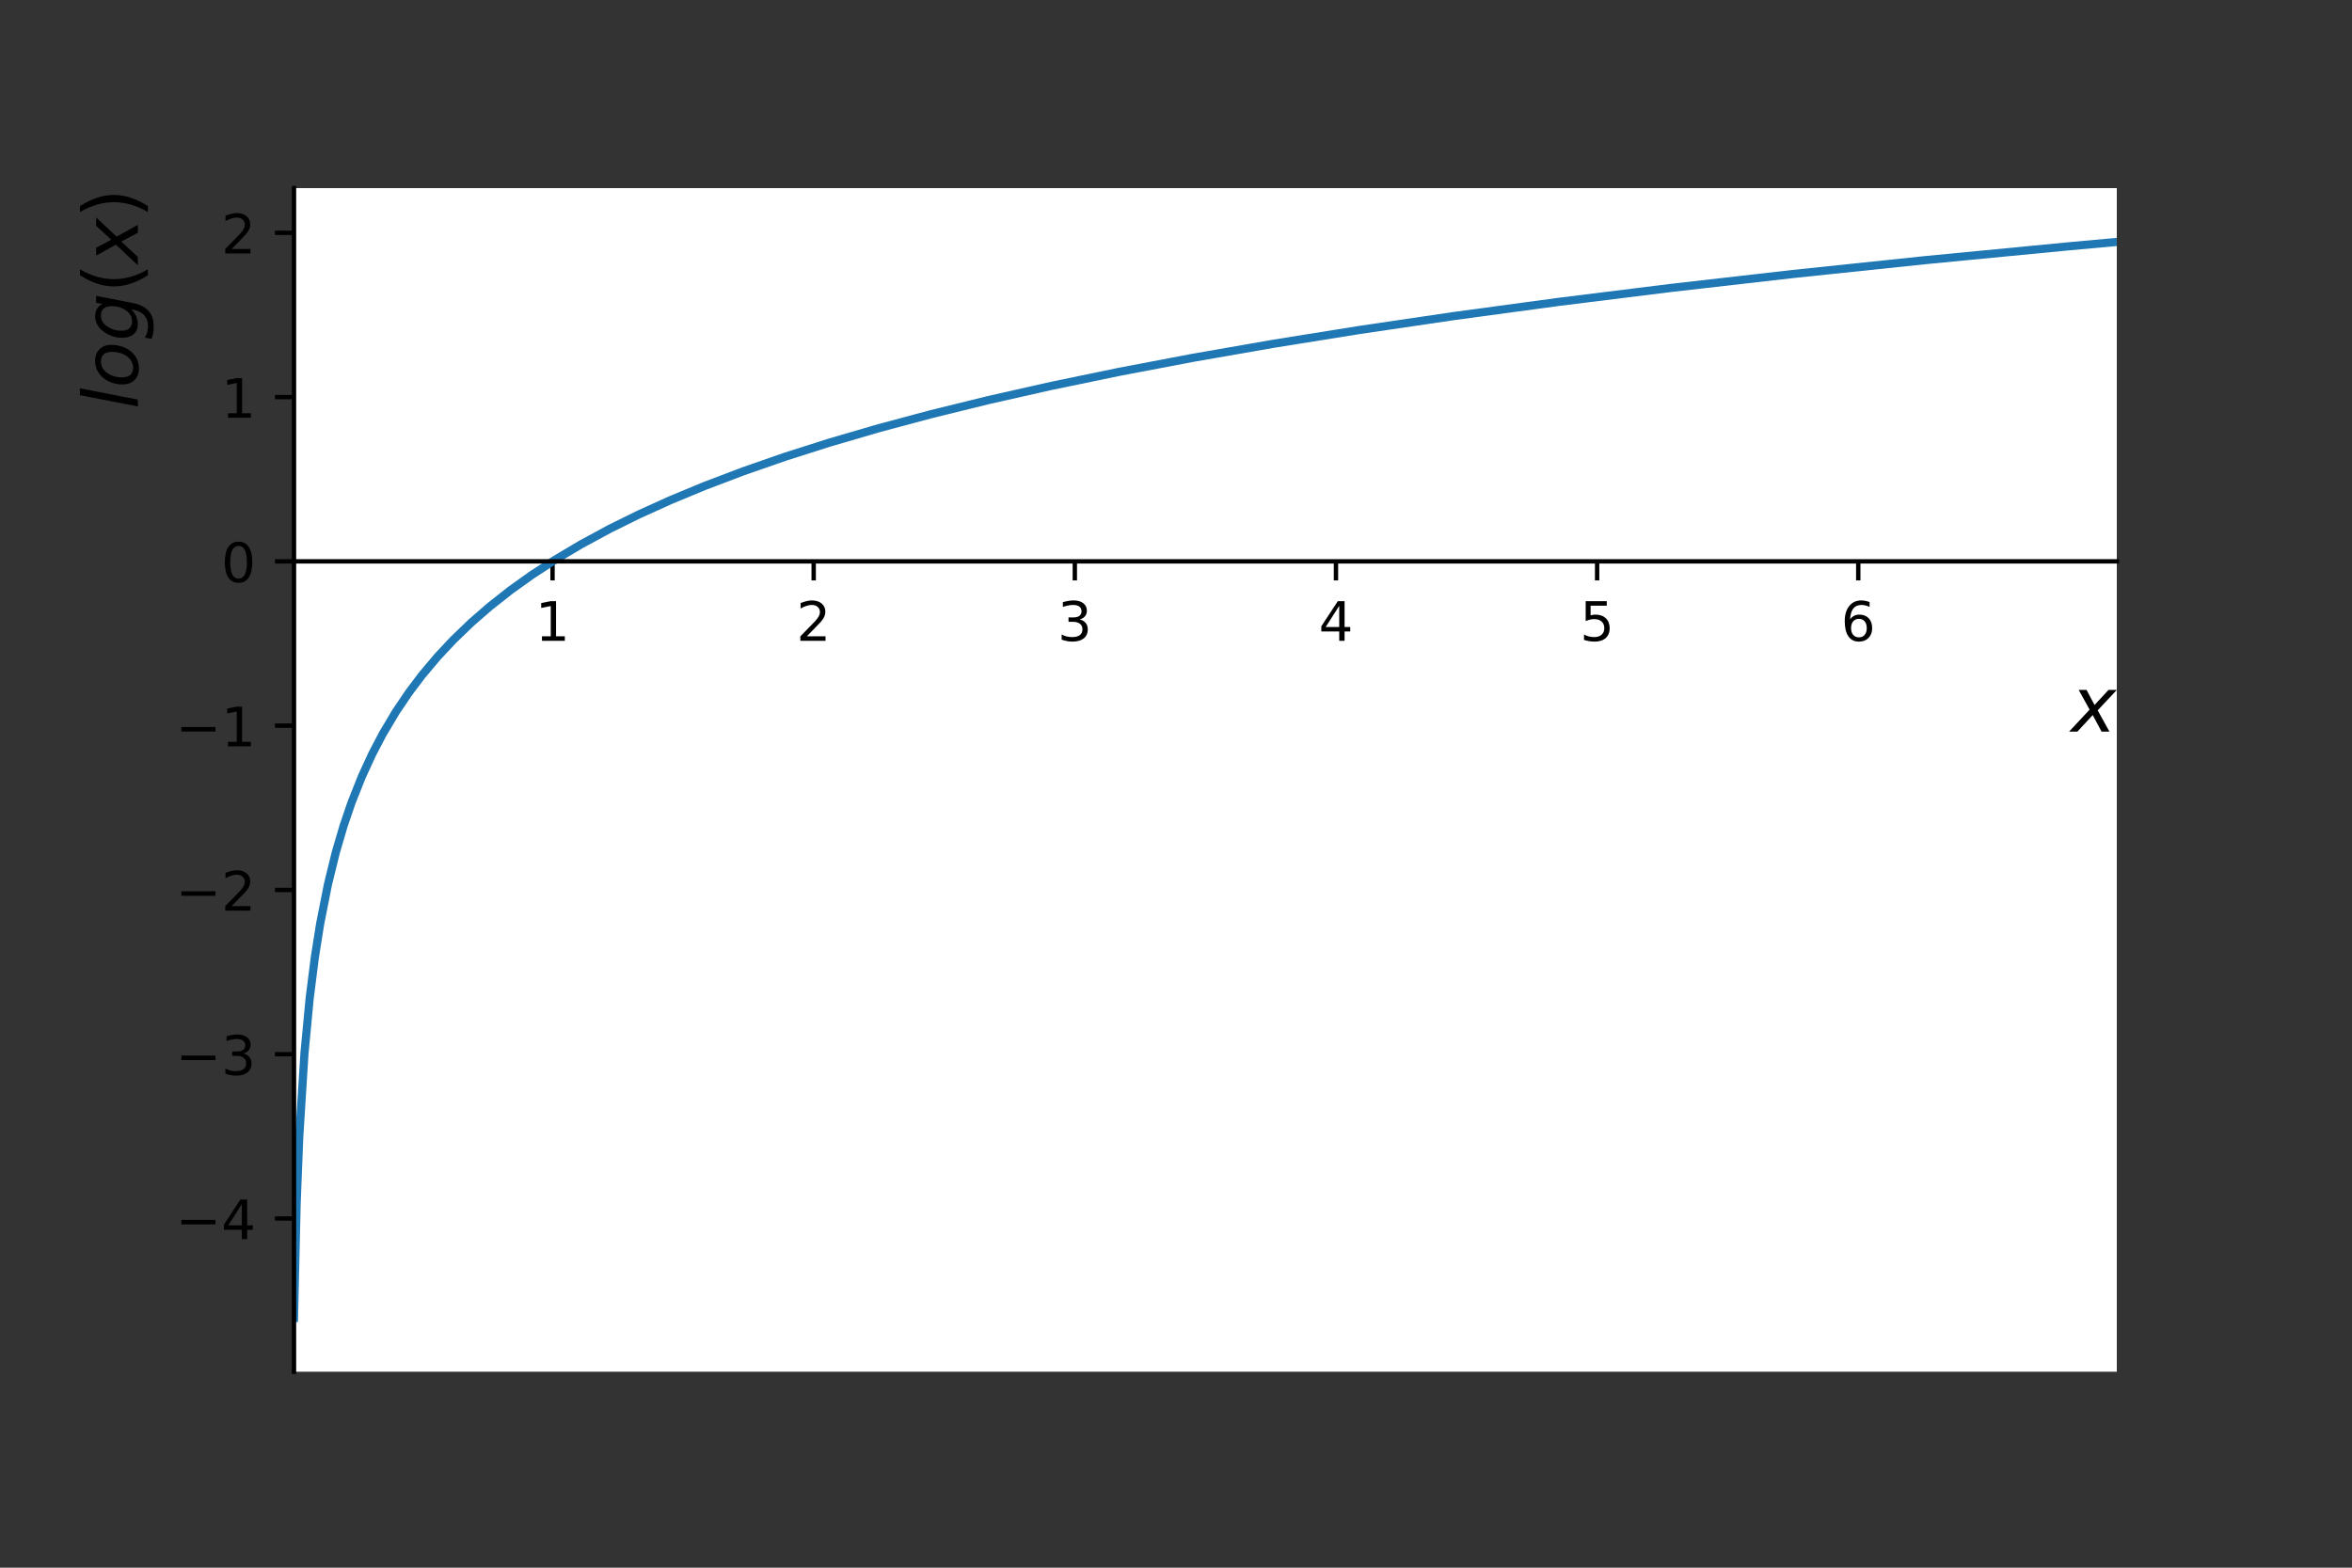 <svg xmlns="http://www.w3.org/2000/svg" xmlns:xlink="http://www.w3.org/1999/xlink" width="576" height="384" version="1.1" viewBox="0 0 432 288"><rect x="0" y="0" width="432" height="288" fill="#333333" stroke="none"/><defs><style type="text/css">*{stroke-linecap:butt;stroke-linejoin:round}</style></defs><g id="figure_1"><g id="patch_1"><path d="M 0 288 L 432 288 L 432 0 L 0 0 z" style="fill:none"/></g><g id="axes_1"><g id="patch_2"><path d="M 54 252 L 388.8 252 L 388.8 34.56 L 54 34.56 z" style="fill:#fff"/></g><g id="matplotlib.axis_1"><g id="xtick_1"><g id="line2d_1"><defs><path id="m849290e6ee" d="M 0 0 L 0 3.5" style="stroke:#000;stroke-width:.8"/></defs><g><use style="stroke:#000;stroke-width:.8" x="101.486" y="103.129" xlink:href="#m849290e6ee"/></g></g><g id="text_1"><g transform="translate(98.305 117.728)scale(0.1 -0.1)"><defs><path id="DejaVuSans-49" d="M 12.406 8.297 L 28.516 8.297 L 28.516 63.922 L 10.984 60.406 L 10.984 69.391 L 28.422 72.906 L 38.281 72.906 L 38.281 8.297 L 54.391 8.297 L 54.391 0 L 12.406 0 z"/></defs><use xlink:href="#DejaVuSans-49"/></g></g></g><g id="xtick_2"><g id="line2d_2"><g><use style="stroke:#000;stroke-width:.8" x="149.452" y="103.129" xlink:href="#m849290e6ee"/></g></g><g id="text_2"><g transform="translate(146.27 117.728)scale(0.1 -0.1)"><defs><path id="DejaVuSans-50" d="M 19.188 8.297 L 53.609 8.297 L 53.609 0 L 7.328 0 L 7.328 8.297 Q 12.938 14.109 22.625 23.891 Q 32.328 33.688 34.812 36.531 Q 39.547 41.844 41.422 45.531 Q 43.312 49.219 43.312 52.781 Q 43.312 58.594 39.234 62.25 Q 35.156 65.922 28.609 65.922 Q 23.969 65.922 18.812 64.312 Q 13.672 62.703 7.812 59.422 L 7.812 69.391 Q 13.766 71.781 18.938 73 Q 24.125 74.219 28.422 74.219 Q 39.75 74.219 46.484 68.547 Q 53.219 62.891 53.219 53.422 Q 53.219 48.922 51.531 44.891 Q 49.859 40.875 45.406 35.406 Q 44.188 33.984 37.641 27.219 Q 31.109 20.453 19.188 8.297 z"/></defs><use xlink:href="#DejaVuSans-50"/></g></g></g><g id="xtick_3"><g id="line2d_3"><g><use style="stroke:#000;stroke-width:.8" x="197.417" y="103.129" xlink:href="#m849290e6ee"/></g></g><g id="text_3"><g transform="translate(194.236 117.728)scale(0.1 -0.1)"><defs><path id="DejaVuSans-51" d="M 40.578 39.312 Q 47.656 37.797 51.625 33 Q 55.609 28.219 55.609 21.188 Q 55.609 10.406 48.188 4.484 Q 40.766 -1.422 27.094 -1.422 Q 22.516 -1.422 17.656 -0.516 Q 12.797 0.391 7.625 2.203 L 7.625 11.719 Q 11.719 9.328 16.594 8.109 Q 21.484 6.891 26.812 6.891 Q 36.078 6.891 40.938 10.547 Q 45.797 14.203 45.797 21.188 Q 45.797 27.641 41.281 31.266 Q 36.766 34.906 28.719 34.906 L 20.219 34.906 L 20.219 43.016 L 29.109 43.016 Q 36.375 43.016 40.234 45.922 Q 44.094 48.828 44.094 54.297 Q 44.094 59.906 40.109 62.906 Q 36.141 65.922 28.719 65.922 Q 24.656 65.922 20.016 65.031 Q 15.375 64.156 9.812 62.312 L 9.812 71.094 Q 15.438 72.656 20.344 73.438 Q 25.25 74.219 29.594 74.219 Q 40.828 74.219 47.359 69.109 Q 53.906 64.016 53.906 55.328 Q 53.906 49.266 50.438 45.094 Q 46.969 40.922 40.578 39.312 z"/></defs><use xlink:href="#DejaVuSans-51"/></g></g></g><g id="xtick_4"><g id="line2d_4"><g><use style="stroke:#000;stroke-width:.8" x="245.383" y="103.129" xlink:href="#m849290e6ee"/></g></g><g id="text_4"><g transform="translate(242.202 117.728)scale(0.1 -0.1)"><defs><path id="DejaVuSans-52" d="M 37.797 64.312 L 12.891 25.391 L 37.797 25.391 z M 35.203 72.906 L 47.609 72.906 L 47.609 25.391 L 58.016 25.391 L 58.016 17.188 L 47.609 17.188 L 47.609 0 L 37.797 0 L 37.797 17.188 L 4.891 17.188 L 4.891 26.703 z"/></defs><use xlink:href="#DejaVuSans-52"/></g></g></g><g id="xtick_5"><g id="line2d_5"><g><use style="stroke:#000;stroke-width:.8" x="293.348" y="103.129" xlink:href="#m849290e6ee"/></g></g><g id="text_5"><g transform="translate(290.167 117.728)scale(0.1 -0.1)"><defs><path id="DejaVuSans-53" d="M 10.797 72.906 L 49.516 72.906 L 49.516 64.594 L 19.828 64.594 L 19.828 46.734 Q 21.969 47.469 24.109 47.828 Q 26.266 48.188 28.422 48.188 Q 40.625 48.188 47.75 41.5 Q 54.891 34.812 54.891 23.391 Q 54.891 11.625 47.562 5.094 Q 40.234 -1.422 26.906 -1.422 Q 22.312 -1.422 17.547 -0.641 Q 12.797 0.141 7.719 1.703 L 7.719 11.625 Q 12.109 9.234 16.797 8.062 Q 21.484 6.891 26.703 6.891 Q 35.156 6.891 40.078 11.328 Q 45.016 15.766 45.016 23.391 Q 45.016 31 40.078 35.438 Q 35.156 39.891 26.703 39.891 Q 22.75 39.891 18.812 39.016 Q 14.891 38.141 10.797 36.281 z"/></defs><use xlink:href="#DejaVuSans-53"/></g></g></g><g id="xtick_6"><g id="line2d_6"><g><use style="stroke:#000;stroke-width:.8" x="341.314" y="103.129" xlink:href="#m849290e6ee"/></g></g><g id="text_6"><g transform="translate(338.133 117.728)scale(0.1 -0.1)"><defs><path id="DejaVuSans-54" d="M 33.016 40.375 Q 26.375 40.375 22.484 35.828 Q 18.609 31.297 18.609 23.391 Q 18.609 15.531 22.484 10.953 Q 26.375 6.391 33.016 6.391 Q 39.656 6.391 43.531 10.953 Q 47.406 15.531 47.406 23.391 Q 47.406 31.297 43.531 35.828 Q 39.656 40.375 33.016 40.375 z M 52.594 71.297 L 52.594 62.312 Q 48.875 64.062 45.094 64.984 Q 41.312 65.922 37.594 65.922 Q 27.828 65.922 22.672 59.328 Q 17.531 52.734 16.797 39.406 Q 19.672 43.656 24.016 45.922 Q 28.375 48.188 33.594 48.188 Q 44.578 48.188 50.953 41.516 Q 57.328 34.859 57.328 23.391 Q 57.328 12.156 50.688 5.359 Q 44.047 -1.422 33.016 -1.422 Q 20.359 -1.422 13.672 8.266 Q 6.984 17.969 6.984 36.375 Q 6.984 53.656 15.188 63.938 Q 23.391 74.219 37.203 74.219 Q 40.922 74.219 44.703 73.484 Q 48.484 72.75 52.594 71.297 z"/></defs><use xlink:href="#DejaVuSans-54"/></g></g></g><g id="text_7"><g transform="translate(380.4 134.445)scale(0.14 -0.14)"><defs><path id="DejaVuSans-Oblique-120" d="M 60.016 54.688 L 34.906 27.875 L 50.297 0 L 39.984 0 L 28.422 21.688 L 8.297 0 L -2.594 0 L 24.312 28.812 L 10.016 54.688 L 20.312 54.688 L 30.812 34.906 L 49.125 54.688 z"/></defs><use transform="translate(0 0.312)" xlink:href="#DejaVuSans-Oblique-120"/></g></g></g><g id="matplotlib.axis_2"><g id="ytick_1"><g id="line2d_7"><defs><path id="mfa591d5a04" d="M 0 0 L -3.5 0" style="stroke:#000;stroke-width:.8"/></defs><g><use style="stroke:#000;stroke-width:.8" x="54" y="223.852" xlink:href="#mfa591d5a04"/></g></g><g id="text_8"><g transform="translate(32.258 227.651)scale(0.1 -0.1)"><defs><path id="DejaVuSans-8722" d="M 10.594 35.5 L 73.188 35.5 L 73.188 27.203 L 10.594 27.203 z"/></defs><use xlink:href="#DejaVuSans-8722"/><use x="83.789" xlink:href="#DejaVuSans-52"/></g></g></g><g id="ytick_2"><g id="line2d_8"><g><use style="stroke:#000;stroke-width:.8" x="54" y="193.671" xlink:href="#mfa591d5a04"/></g></g><g id="text_9"><g transform="translate(32.258 197.47)scale(0.1 -0.1)"><use xlink:href="#DejaVuSans-8722"/><use x="83.789" xlink:href="#DejaVuSans-51"/></g></g></g><g id="ytick_3"><g id="line2d_9"><g><use style="stroke:#000;stroke-width:.8" x="54" y="163.491" xlink:href="#mfa591d5a04"/></g></g><g id="text_10"><g transform="translate(32.258 167.29)scale(0.1 -0.1)"><use xlink:href="#DejaVuSans-8722"/><use x="83.789" xlink:href="#DejaVuSans-50"/></g></g></g><g id="ytick_4"><g id="line2d_10"><g><use style="stroke:#000;stroke-width:.8" x="54" y="133.31" xlink:href="#mfa591d5a04"/></g></g><g id="text_11"><g transform="translate(32.258 137.109)scale(0.1 -0.1)"><use xlink:href="#DejaVuSans-8722"/><use x="83.789" xlink:href="#DejaVuSans-49"/></g></g></g><g id="ytick_5"><g id="line2d_11"><g><use style="stroke:#000;stroke-width:.8" x="54" y="103.129" xlink:href="#mfa591d5a04"/></g></g><g id="text_12"><g transform="translate(40.638 106.929)scale(0.1 -0.1)"><defs><path id="DejaVuSans-48" d="M 31.781 66.406 Q 24.172 66.406 20.328 58.906 Q 16.5 51.422 16.5 36.375 Q 16.5 21.391 20.328 13.891 Q 24.172 6.391 31.781 6.391 Q 39.453 6.391 43.281 13.891 Q 47.125 21.391 47.125 36.375 Q 47.125 51.422 43.281 58.906 Q 39.453 66.406 31.781 66.406 z M 31.781 74.219 Q 44.047 74.219 50.516 64.516 Q 56.984 54.828 56.984 36.375 Q 56.984 17.969 50.516 8.266 Q 44.047 -1.422 31.781 -1.422 Q 19.531 -1.422 13.062 8.266 Q 6.594 17.969 6.594 36.375 Q 6.594 54.828 13.062 64.516 Q 19.531 74.219 31.781 74.219 z"/></defs><use xlink:href="#DejaVuSans-48"/></g></g></g><g id="ytick_6"><g id="line2d_12"><g><use style="stroke:#000;stroke-width:.8" x="54" y="72.949" xlink:href="#mfa591d5a04"/></g></g><g id="text_13"><g transform="translate(40.638 76.748)scale(0.1 -0.1)"><use xlink:href="#DejaVuSans-49"/></g></g></g><g id="ytick_7"><g id="line2d_13"><g><use style="stroke:#000;stroke-width:.8" x="54" y="42.768" xlink:href="#mfa591d5a04"/></g></g><g id="text_14"><g transform="translate(40.638 46.567)scale(0.1 -0.1)"><use xlink:href="#DejaVuSans-50"/></g></g></g><g id="text_15"><g transform="translate(25.318 75.16)rotate(-90)scale(0.14 -0.14)"><defs><path id="DejaVuSans-Oblique-108" d="M 18.312 75.984 L 27.297 75.984 L 12.5 0 L 3.516 0 z"/><path id="DejaVuSans-Oblique-111" d="M 25.391 -1.422 Q 15.766 -1.422 10.172 4.516 Q 4.594 10.453 4.594 20.703 Q 4.594 26.656 6.516 32.828 Q 8.453 39.016 11.531 43.219 Q 16.359 49.75 22.312 52.875 Q 28.266 56 35.797 56 Q 45.125 56 50.859 50.188 Q 56.594 44.391 56.594 35.016 Q 56.594 28.516 54.688 22.062 Q 52.781 15.625 49.703 11.375 Q 44.922 4.828 38.969 1.703 Q 33.016 -1.422 25.391 -1.422 z M 13.922 21 Q 13.922 13.578 17.016 9.891 Q 20.125 6.203 26.422 6.203 Q 35.453 6.203 41.375 14.078 Q 47.312 21.969 47.312 34.078 Q 47.312 41.156 44.141 44.766 Q 40.969 48.391 34.812 48.391 Q 29.734 48.391 25.781 46.016 Q 21.828 43.656 18.703 38.812 Q 16.406 35.203 15.156 30.562 Q 13.922 25.922 13.922 21 z"/><path id="DejaVuSans-Oblique-103" d="M 59.625 54.688 L 50.297 6.781 Q 47.609 -7.125 40.016 -13.953 Q 32.422 -20.797 19.578 -20.797 Q 14.844 -20.797 10.781 -20.094 Q 6.734 -19.391 3.219 -17.922 L 4.891 -9.188 Q 8.203 -11.328 11.906 -12.344 Q 15.625 -13.375 19.828 -13.375 Q 28.375 -13.375 33.859 -8.703 Q 39.359 -4.047 41.109 4.688 L 41.891 8.797 Q 38.141 4.5 33.156 2.25 Q 28.172 0 22.406 0 Q 14.109 0 9.344 5.484 Q 4.594 10.984 4.594 20.609 Q 4.594 28.172 7.469 35.422 Q 10.359 42.672 15.578 48.297 Q 19.047 52 23.656 54 Q 28.266 56 33.297 56 Q 38.812 56 42.906 53.438 Q 47.016 50.875 49.031 46.188 L 50.594 54.688 z M 46.094 34.625 Q 46.094 41.266 42.969 44.875 Q 39.844 48.484 34.078 48.484 Q 30.516 48.484 27.297 47.062 Q 24.078 45.656 21.781 43.109 Q 18.062 38.922 15.984 33.234 Q 13.922 27.547 13.922 21.484 Q 13.922 14.75 17.062 11.125 Q 20.219 7.516 26.125 7.516 Q 34.672 7.516 40.375 15.25 Q 46.094 23 46.094 34.625 z"/><path id="DejaVuSans-40" d="M 31 75.875 Q 24.469 64.656 21.281 53.656 Q 18.109 42.672 18.109 31.391 Q 18.109 20.125 21.312 9.062 Q 24.516 -2 31 -13.188 L 23.188 -13.188 Q 15.875 -1.703 12.234 9.375 Q 8.594 20.453 8.594 31.391 Q 8.594 42.281 12.203 53.312 Q 15.828 64.359 23.188 75.875 z"/><path id="DejaVuSans-41" d="M 8.016 75.875 L 15.828 75.875 Q 23.141 64.359 26.781 53.312 Q 30.422 42.281 30.422 31.391 Q 30.422 20.453 26.781 9.375 Q 23.141 -1.703 15.828 -13.188 L 8.016 -13.188 Q 14.5 -2 17.703 9.062 Q 20.906 20.125 20.906 31.391 Q 20.906 42.672 17.703 53.656 Q 14.5 64.656 8.016 75.875 z"/></defs><use transform="translate(0 0.016)" xlink:href="#DejaVuSans-Oblique-108"/><use transform="translate(27.783 0.016)" xlink:href="#DejaVuSans-Oblique-111"/><use transform="translate(88.965 0.016)" xlink:href="#DejaVuSans-Oblique-103"/><use transform="translate(152.441 0.016)" xlink:href="#DejaVuSans-40"/><use transform="translate(191.455 0.016)" xlink:href="#DejaVuSans-Oblique-120"/><use transform="translate(250.635 0.016)" xlink:href="#DejaVuSans-41"/></g></g></g><g id="line2d_14"><path d="M 54 242.116 L 54.48 221.197 L 54.959 208.96 L 55.919 193.542 L 56.878 183.388 L 57.837 175.803 L 58.797 169.746 L 60.236 162.468 L 61.674 156.608 L 63.113 151.703 L 64.552 147.485 L 66.471 142.646 L 68.39 138.476 L 70.308 134.814 L 72.707 130.784 L 75.105 127.229 L 77.503 124.049 L 80.381 120.629 L 83.259 117.557 L 86.617 114.328 L 89.974 111.412 L 93.811 108.391 L 97.649 105.646 L 101.966 102.829 L 106.762 99.98 L 112.038 97.128 L 117.315 94.522 L 123.07 91.915 L 129.306 89.324 L 136.501 86.587 L 144.175 83.917 L 152.33 81.318 L 161.443 78.655 L 171.036 76.085 L 181.589 73.49 L 193.1 70.892 L 205.571 68.309 L 219.002 65.754 L 233.871 63.157 L 249.7 60.619 L 266.967 58.073 L 286.154 55.475 L 306.779 52.911 L 329.323 50.337 L 353.785 47.773 L 380.166 45.231 L 388.8 44.444 L 388.8 44.444" clip-path="url(#pb3f45a81d7)" style="fill:none;stroke:#1f77b4;stroke-linecap:square;stroke-width:1.5"/></g><g id="patch_3"><path d="M 54 252 L 54 34.56" style="fill:none;stroke:#000;stroke-linecap:square;stroke-linejoin:miter;stroke-width:.8"/></g><g id="patch_4"><path d="M 54 103.129 L 388.8 103.129" style="fill:none;stroke:#000;stroke-linecap:square;stroke-linejoin:miter;stroke-width:.8"/></g></g></g><defs><clipPath id="pb3f45a81d7"><rect width="334.8" height="217.44" x="54" y="34.56"/></clipPath></defs></svg>